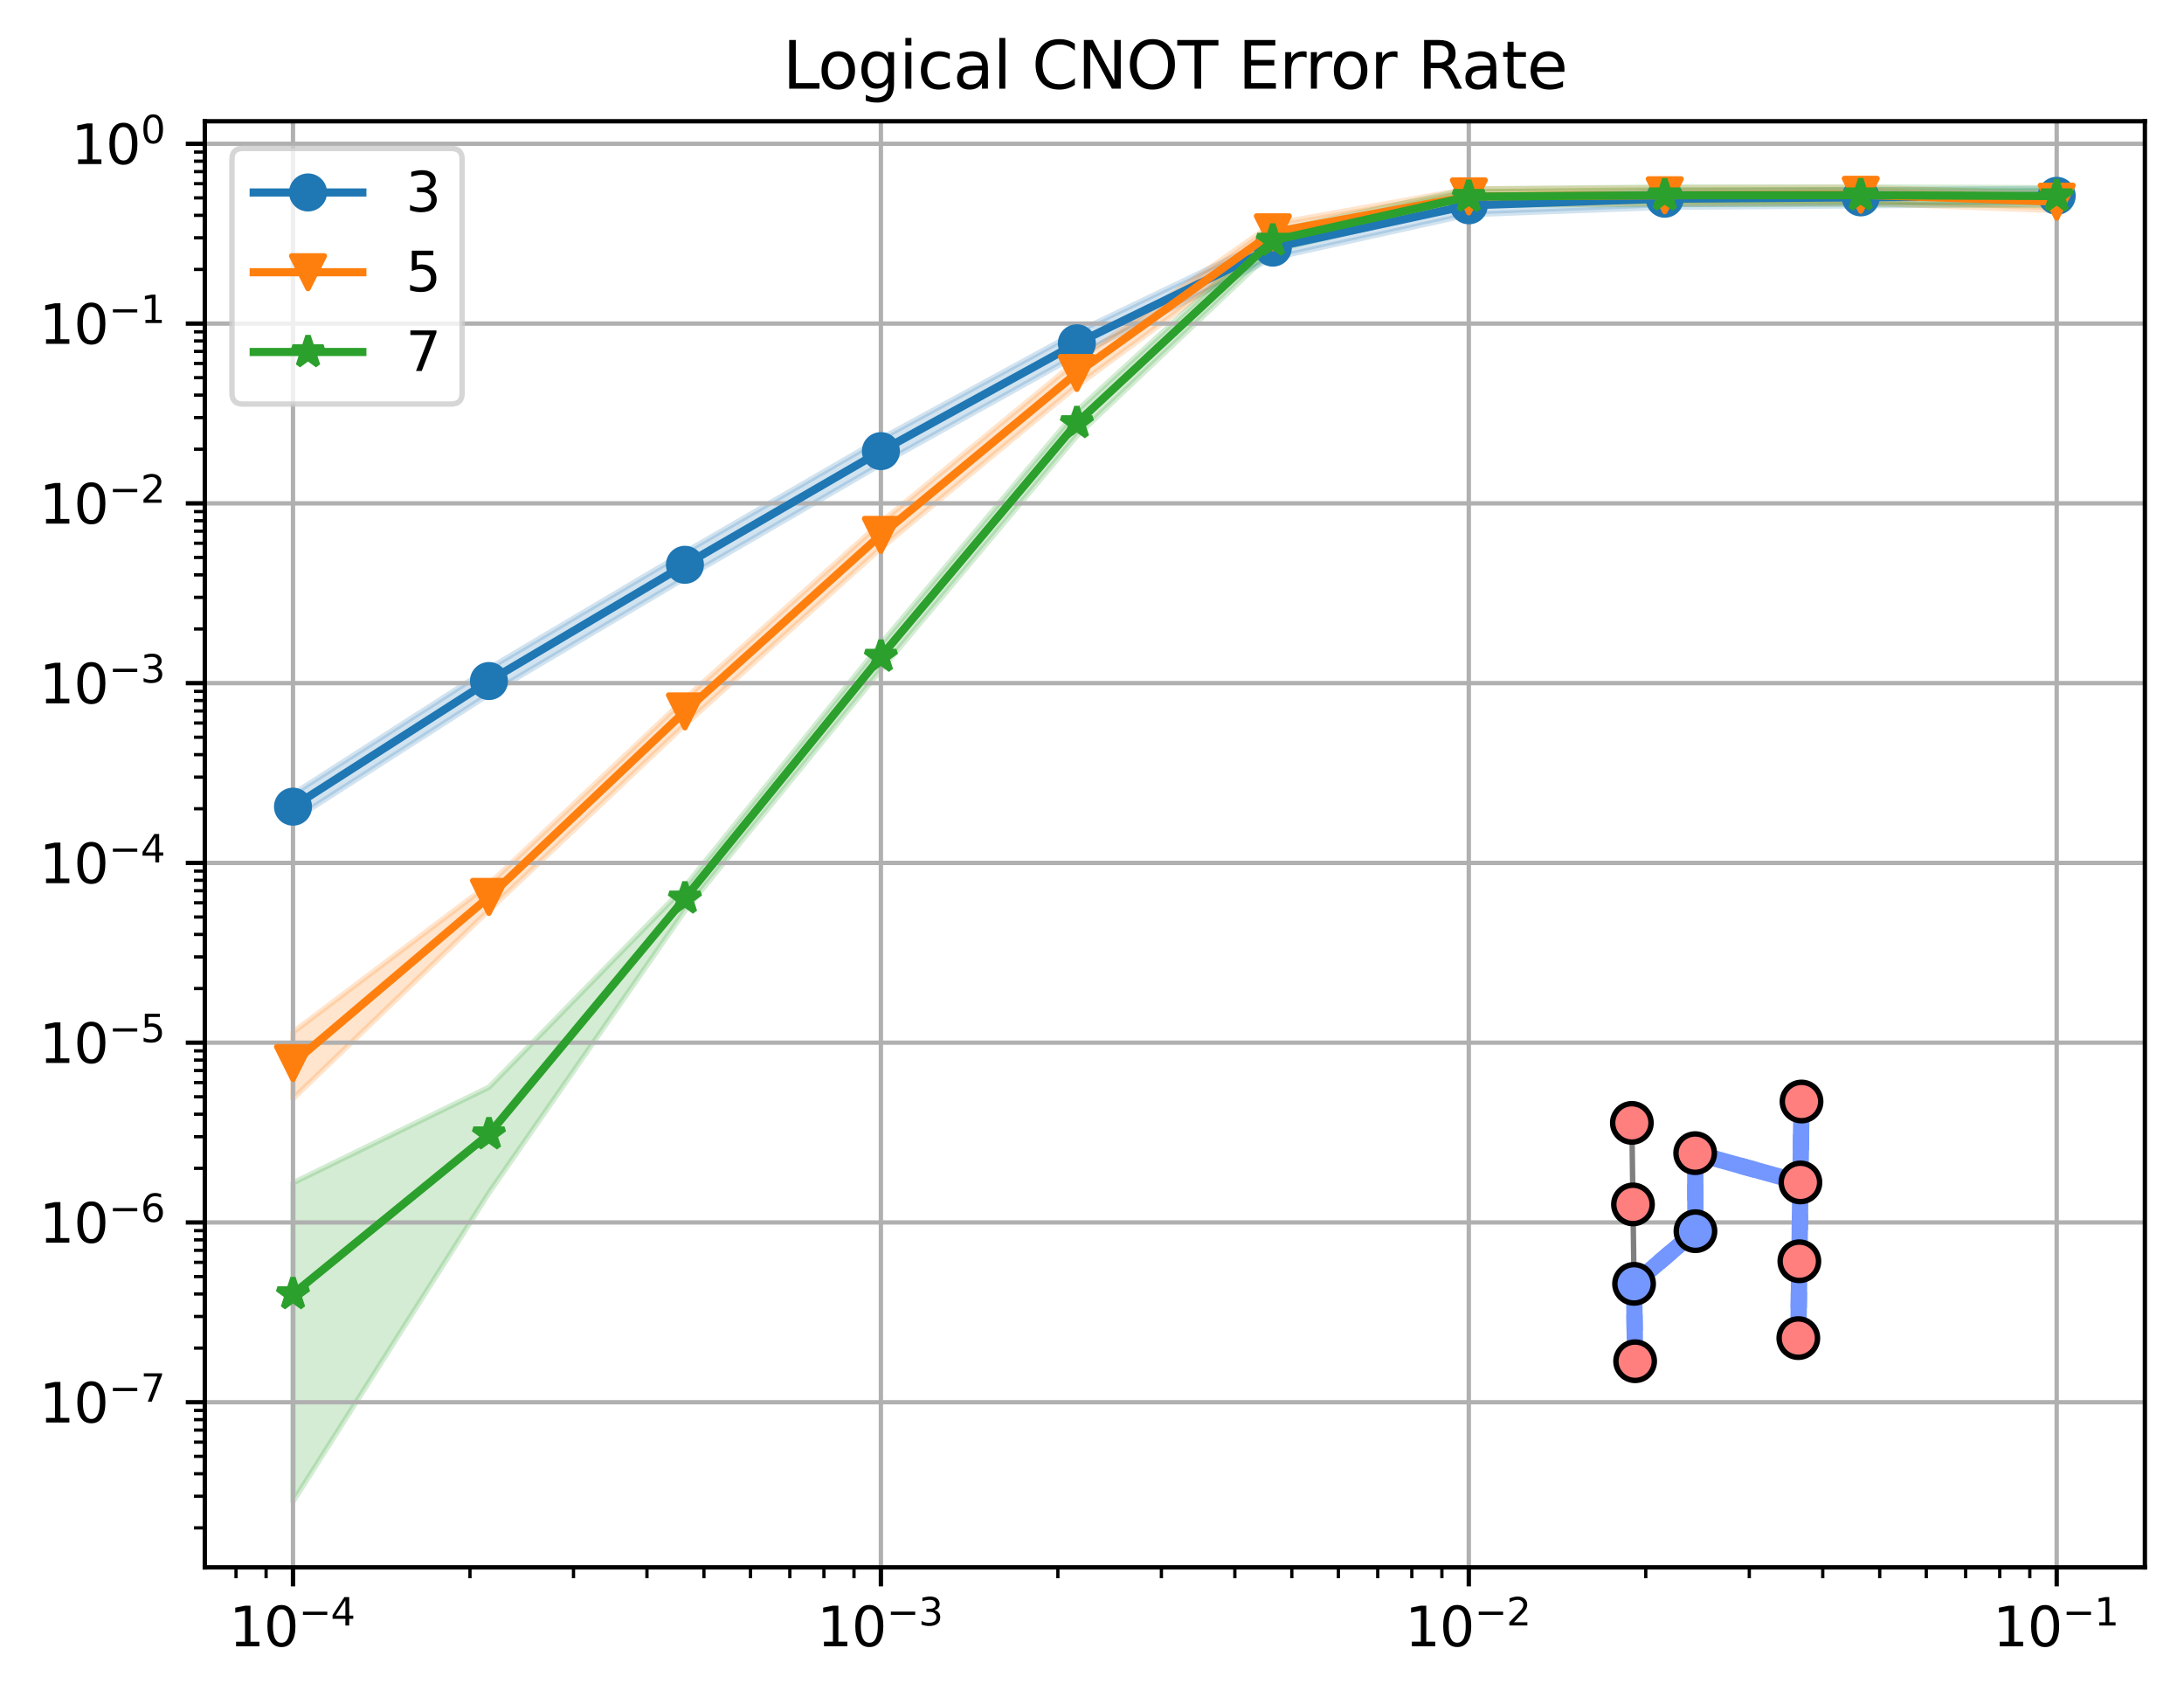 <?xml version="1.0" encoding="utf-8" standalone="no"?>
<!DOCTYPE svg PUBLIC "-//W3C//DTD SVG 1.1//EN"
  "http://www.w3.org/Graphics/SVG/1.1/DTD/svg11.dtd">
<svg xmlns:xlink="http://www.w3.org/1999/xlink" width="402.02pt" height="312.308pt" viewBox="0 0 402.02 312.308" xmlns="http://www.w3.org/2000/svg" version="1.1">
 <defs>
  <style type="text/css">*{stroke-linejoin: round; stroke-linecap: butt}</style>
 </defs>
 <g id="figure_1">
  <g id="patch_1">
   <path d="M 0 312.308 
L 402.02 312.308 
L 402.02 0 
L 0 0 
z
" style="fill: #ffffff"/>
  </g>
  <g id="axes_1">
   <g id="patch_2">
    <path d="M 37.7 288.43 
L 394.82 288.43 
L 394.82 22.318 
L 37.7 22.318 
z
" style="fill: #ffffff"/>
   </g>
   <g id="FillBetweenPolyCollection_1">
    <defs>
     <path id="m0b1c487144" d="M 53.933 -166.184 
L 53.933 -161.404 
L 90.005 -184.53 
L 126.078 -205.921 
L 162.151 -226.866 
L 198.224 -246.936 
L 234.296 -264.822 
L 270.369 -272.822 
L 306.442 -274.166 
L 342.515 -274.436 
L 378.587 -274.749 
L 378.587 -277.638 
L 378.587 -277.638 
L 342.515 -277.384 
L 306.442 -277.164 
L 270.369 -276.071 
L 234.296 -268.521 
L 198.224 -251.206 
L 162.151 -231.576 
L 126.078 -210.69 
L 90.005 -189.303 
L 53.933 -166.184 
z
" style="stroke: #1f77b4; stroke-opacity: 0.2"/>
    </defs>
    <g clip-path="url(#p2c7f76b940)">
     <use xlink:href="#m0b1c487144" x="0" y="312.308" style="fill: #1f77b4; fill-opacity: 0.2; stroke: #1f77b4; stroke-opacity: 0.2"/>
    </g>
   </g>
   <g id="FillBetweenPolyCollection_2">
    <defs>
     <path id="mdd62d0fc06" d="M 53.933 -122.359 
L 53.933 -110.128 
L 90.005 -144.804 
L 126.078 -178.94 
L 162.151 -211.431 
L 198.224 -241.286 
L 234.296 -267.888 
L 270.369 -274.629 
L 306.442 -274.868 
L 342.515 -274.963 
L 378.587 -273.56 
L 378.587 -276.671 
L 378.587 -276.671 
L 342.515 -277.812 
L 306.442 -277.735 
L 270.369 -277.541 
L 234.296 -271.108 
L 198.224 -245.919 
L 162.151 -216.191 
L 126.078 -183.718 
L 90.005 -149.584 
L 53.933 -122.359 
z
" style="stroke: #ff7f0e; stroke-opacity: 0.2"/>
    </defs>
    <g clip-path="url(#p2c7f76b940)">
     <use xlink:href="#mdd62d0fc06" x="0" y="312.308" style="fill: #ff7f0e; fill-opacity: 0.2; stroke: #ff7f0e; stroke-opacity: 0.2"/>
    </g>
   </g>
   <g id="FillBetweenPolyCollection_3">
    <defs>
     <path id="m371b2506c8" d="M 53.933 -94.629 
L 53.933 -35.974 
L 90.005 -92.814 
L 126.078 -144.737 
L 162.151 -189.038 
L 198.224 -232.113 
L 234.296 -266.259 
L 270.369 -274.581 
L 306.442 -274.696 
L 342.515 -274.696 
L 378.587 -274.516 
L 378.587 -277.751 
L 378.587 -277.751 
L 342.515 -277.894 
L 306.442 -277.894 
L 270.369 -277.502 
L 234.296 -269.73 
L 198.224 -236.717 
L 162.151 -193.815 
L 126.078 -149.148 
L 90.005 -112.235 
L 53.933 -94.629 
z
" style="stroke: #2ca02c; stroke-opacity: 0.2"/>
    </defs>
    <g clip-path="url(#p2c7f76b940)">
     <use xlink:href="#m371b2506c8" x="0" y="312.308" style="fill: #2ca02c; fill-opacity: 0.2; stroke: #2ca02c; stroke-opacity: 0.2"/>
    </g>
   </g>
   <g id="matplotlib.axis_1">
    <g id="xtick_1">
     <g id="line2d_1">
      <path d="M 53.933 288.43 
L 53.933 22.318 
" clip-path="url(#p2c7f76b940)" style="fill: none; stroke: #b0b0b0; stroke-width: 0.8; stroke-linecap: square"/>
     </g>
     <g id="line2d_2">
      <defs>
       <path id="m19da686f5a" d="M 0 0 
L 0 3.5 
" style="stroke: #000000; stroke-width: 0.8"/>
      </defs>
      <g>
       <use xlink:href="#m19da686f5a" x="53.933" y="288.43" style="stroke: #000000; stroke-width: 0.8"/>
      </g>
     </g>
     <g id="text_1">
      <!-- $\mathdefault{10^{-4}}$ -->
      <g transform="translate(42.183 303.029) scale(0.1 -0.1)">
       <defs>
        <path id="DejaVuSans-31" d="M 794 531 
L 1825 531 
L 1825 4091 
L 703 3866 
L 703 4441 
L 1819 4666 
L 2450 4666 
L 2450 531 
L 3481 531 
L 3481 0 
L 794 0 
L 794 531 
z
" transform="scale(0.016)"/>
        <path id="DejaVuSans-30" d="M 2034 4250 
Q 1547 4250 1301 3770 
Q 1056 3291 1056 2328 
Q 1056 1369 1301 889 
Q 1547 409 2034 409 
Q 2525 409 2770 889 
Q 3016 1369 3016 2328 
Q 3016 3291 2770 3770 
Q 2525 4250 2034 4250 
z
M 2034 4750 
Q 2819 4750 3233 4129 
Q 3647 3509 3647 2328 
Q 3647 1150 3233 529 
Q 2819 -91 2034 -91 
Q 1250 -91 836 529 
Q 422 1150 422 2328 
Q 422 3509 836 4129 
Q 1250 4750 2034 4750 
z
" transform="scale(0.016)"/>
        <path id="DejaVuSans-2212" d="M 678 2272 
L 4684 2272 
L 4684 1741 
L 678 1741 
L 678 2272 
z
" transform="scale(0.016)"/>
        <path id="DejaVuSans-34" d="M 2419 4116 
L 825 1625 
L 2419 1625 
L 2419 4116 
z
M 2253 4666 
L 3047 4666 
L 3047 1625 
L 3713 1625 
L 3713 1100 
L 3047 1100 
L 3047 0 
L 2419 0 
L 2419 1100 
L 313 1100 
L 313 1709 
L 2253 4666 
z
" transform="scale(0.016)"/>
       </defs>
       <use xlink:href="#DejaVuSans-31" transform="translate(0 0.684)"/>
       <use xlink:href="#DejaVuSans-30" transform="translate(63.623 0.684)"/>
       <use xlink:href="#DejaVuSans-2212" transform="translate(128.203 38.966) scale(0.7)"/>
       <use xlink:href="#DejaVuSans-34" transform="translate(186.855 38.966) scale(0.7)"/>
      </g>
     </g>
    </g>
    <g id="xtick_2">
     <g id="line2d_3">
      <path d="M 162.151 288.43 
L 162.151 22.318 
" clip-path="url(#p2c7f76b940)" style="fill: none; stroke: #b0b0b0; stroke-width: 0.8; stroke-linecap: square"/>
     </g>
     <g id="line2d_4">
      <g>
       <use xlink:href="#m19da686f5a" x="162.151" y="288.43" style="stroke: #000000; stroke-width: 0.8"/>
      </g>
     </g>
     <g id="text_2">
      <!-- $\mathdefault{10^{-3}}$ -->
      <g transform="translate(150.401 303.029) scale(0.1 -0.1)">
       <defs>
        <path id="DejaVuSans-33" d="M 2597 2516 
Q 3050 2419 3304 2112 
Q 3559 1806 3559 1356 
Q 3559 666 3084 287 
Q 2609 -91 1734 -91 
Q 1441 -91 1130 -33 
Q 819 25 488 141 
L 488 750 
Q 750 597 1062 519 
Q 1375 441 1716 441 
Q 2309 441 2620 675 
Q 2931 909 2931 1356 
Q 2931 1769 2642 2001 
Q 2353 2234 1838 2234 
L 1294 2234 
L 1294 2753 
L 1863 2753 
Q 2328 2753 2575 2939 
Q 2822 3125 2822 3475 
Q 2822 3834 2567 4026 
Q 2313 4219 1838 4219 
Q 1578 4219 1281 4162 
Q 984 4106 628 3988 
L 628 4550 
Q 988 4650 1302 4700 
Q 1616 4750 1894 4750 
Q 2613 4750 3031 4423 
Q 3450 4097 3450 3541 
Q 3450 3153 3228 2886 
Q 3006 2619 2597 2516 
z
" transform="scale(0.016)"/>
       </defs>
       <use xlink:href="#DejaVuSans-31" transform="translate(0 0.766)"/>
       <use xlink:href="#DejaVuSans-30" transform="translate(63.623 0.766)"/>
       <use xlink:href="#DejaVuSans-2212" transform="translate(128.203 39.047) scale(0.7)"/>
       <use xlink:href="#DejaVuSans-33" transform="translate(186.855 39.047) scale(0.7)"/>
      </g>
     </g>
    </g>
    <g id="xtick_3">
     <g id="line2d_5">
      <path d="M 270.369 288.43 
L 270.369 22.318 
" clip-path="url(#p2c7f76b940)" style="fill: none; stroke: #b0b0b0; stroke-width: 0.8; stroke-linecap: square"/>
     </g>
     <g id="line2d_6">
      <g>
       <use xlink:href="#m19da686f5a" x="270.369" y="288.43" style="stroke: #000000; stroke-width: 0.8"/>
      </g>
     </g>
     <g id="text_3">
      <!-- $\mathdefault{10^{-2}}$ -->
      <g transform="translate(258.619 303.029) scale(0.1 -0.1)">
       <defs>
        <path id="DejaVuSans-32" d="M 1228 531 
L 3431 531 
L 3431 0 
L 469 0 
L 469 531 
Q 828 903 1448 1529 
Q 2069 2156 2228 2338 
Q 2531 2678 2651 2914 
Q 2772 3150 2772 3378 
Q 2772 3750 2511 3984 
Q 2250 4219 1831 4219 
Q 1534 4219 1204 4116 
Q 875 4013 500 3803 
L 500 4441 
Q 881 4594 1212 4672 
Q 1544 4750 1819 4750 
Q 2544 4750 2975 4387 
Q 3406 4025 3406 3419 
Q 3406 3131 3298 2873 
Q 3191 2616 2906 2266 
Q 2828 2175 2409 1742 
Q 1991 1309 1228 531 
z
" transform="scale(0.016)"/>
       </defs>
       <use xlink:href="#DejaVuSans-31" transform="translate(0 0.766)"/>
       <use xlink:href="#DejaVuSans-30" transform="translate(63.623 0.766)"/>
       <use xlink:href="#DejaVuSans-2212" transform="translate(128.203 39.047) scale(0.7)"/>
       <use xlink:href="#DejaVuSans-32" transform="translate(186.855 39.047) scale(0.7)"/>
      </g>
     </g>
    </g>
    <g id="xtick_4">
     <g id="line2d_7">
      <path d="M 378.587 288.43 
L 378.587 22.318 
" clip-path="url(#p2c7f76b940)" style="fill: none; stroke: #b0b0b0; stroke-width: 0.8; stroke-linecap: square"/>
     </g>
     <g id="line2d_8">
      <g>
       <use xlink:href="#m19da686f5a" x="378.587" y="288.43" style="stroke: #000000; stroke-width: 0.8"/>
      </g>
     </g>
     <g id="text_4">
      <!-- $\mathdefault{10^{-1}}$ -->
      <g transform="translate(366.837 303.029) scale(0.1 -0.1)">
       <use xlink:href="#DejaVuSans-31" transform="translate(0 0.684)"/>
       <use xlink:href="#DejaVuSans-30" transform="translate(63.623 0.684)"/>
       <use xlink:href="#DejaVuSans-2212" transform="translate(128.203 38.966) scale(0.7)"/>
       <use xlink:href="#DejaVuSans-31" transform="translate(186.855 38.966) scale(0.7)"/>
      </g>
     </g>
    </g>
    <g id="xtick_5">
     <g id="line2d_9">
      <defs>
       <path id="mcb8388b35c" d="M 0 0 
L 0 2 
" style="stroke: #000000; stroke-width: 0.6"/>
      </defs>
      <g>
       <use xlink:href="#mcb8388b35c" x="43.445" y="288.43" style="stroke: #000000; stroke-width: 0.6"/>
      </g>
     </g>
    </g>
    <g id="xtick_6">
     <g id="line2d_10">
      <g>
       <use xlink:href="#mcb8388b35c" x="48.981" y="288.43" style="stroke: #000000; stroke-width: 0.6"/>
      </g>
     </g>
    </g>
    <g id="xtick_7">
     <g id="line2d_11">
      <g>
       <use xlink:href="#mcb8388b35c" x="86.51" y="288.43" style="stroke: #000000; stroke-width: 0.6"/>
      </g>
     </g>
    </g>
    <g id="xtick_8">
     <g id="line2d_12">
      <g>
       <use xlink:href="#mcb8388b35c" x="105.566" y="288.43" style="stroke: #000000; stroke-width: 0.6"/>
      </g>
     </g>
    </g>
    <g id="xtick_9">
     <g id="line2d_13">
      <g>
       <use xlink:href="#mcb8388b35c" x="119.087" y="288.43" style="stroke: #000000; stroke-width: 0.6"/>
      </g>
     </g>
    </g>
    <g id="xtick_10">
     <g id="line2d_14">
      <g>
       <use xlink:href="#mcb8388b35c" x="129.574" y="288.43" style="stroke: #000000; stroke-width: 0.6"/>
      </g>
     </g>
    </g>
    <g id="xtick_11">
     <g id="line2d_15">
      <g>
       <use xlink:href="#mcb8388b35c" x="138.143" y="288.43" style="stroke: #000000; stroke-width: 0.6"/>
      </g>
     </g>
    </g>
    <g id="xtick_12">
     <g id="line2d_16">
      <g>
       <use xlink:href="#mcb8388b35c" x="145.388" y="288.43" style="stroke: #000000; stroke-width: 0.6"/>
      </g>
     </g>
    </g>
    <g id="xtick_13">
     <g id="line2d_17">
      <g>
       <use xlink:href="#mcb8388b35c" x="151.663" y="288.43" style="stroke: #000000; stroke-width: 0.6"/>
      </g>
     </g>
    </g>
    <g id="xtick_14">
     <g id="line2d_18">
      <g>
       <use xlink:href="#mcb8388b35c" x="157.199" y="288.43" style="stroke: #000000; stroke-width: 0.6"/>
      </g>
     </g>
    </g>
    <g id="xtick_15">
     <g id="line2d_19">
      <g>
       <use xlink:href="#mcb8388b35c" x="194.728" y="288.43" style="stroke: #000000; stroke-width: 0.6"/>
      </g>
     </g>
    </g>
    <g id="xtick_16">
     <g id="line2d_20">
      <g>
       <use xlink:href="#mcb8388b35c" x="213.784" y="288.43" style="stroke: #000000; stroke-width: 0.6"/>
      </g>
     </g>
    </g>
    <g id="xtick_17">
     <g id="line2d_21">
      <g>
       <use xlink:href="#mcb8388b35c" x="227.305" y="288.43" style="stroke: #000000; stroke-width: 0.6"/>
      </g>
     </g>
    </g>
    <g id="xtick_18">
     <g id="line2d_22">
      <g>
       <use xlink:href="#mcb8388b35c" x="237.792" y="288.43" style="stroke: #000000; stroke-width: 0.6"/>
      </g>
     </g>
    </g>
    <g id="xtick_19">
     <g id="line2d_23">
      <g>
       <use xlink:href="#mcb8388b35c" x="246.361" y="288.43" style="stroke: #000000; stroke-width: 0.6"/>
      </g>
     </g>
    </g>
    <g id="xtick_20">
     <g id="line2d_24">
      <g>
       <use xlink:href="#mcb8388b35c" x="253.606" y="288.43" style="stroke: #000000; stroke-width: 0.6"/>
      </g>
     </g>
    </g>
    <g id="xtick_21">
     <g id="line2d_25">
      <g>
       <use xlink:href="#mcb8388b35c" x="259.882" y="288.43" style="stroke: #000000; stroke-width: 0.6"/>
      </g>
     </g>
    </g>
    <g id="xtick_22">
     <g id="line2d_26">
      <g>
       <use xlink:href="#mcb8388b35c" x="265.417" y="288.43" style="stroke: #000000; stroke-width: 0.6"/>
      </g>
     </g>
    </g>
    <g id="xtick_23">
     <g id="line2d_27">
      <g>
       <use xlink:href="#mcb8388b35c" x="302.946" y="288.43" style="stroke: #000000; stroke-width: 0.6"/>
      </g>
     </g>
    </g>
    <g id="xtick_24">
     <g id="line2d_28">
      <g>
       <use xlink:href="#mcb8388b35c" x="322.002" y="288.43" style="stroke: #000000; stroke-width: 0.6"/>
      </g>
     </g>
    </g>
    <g id="xtick_25">
     <g id="line2d_29">
      <g>
       <use xlink:href="#mcb8388b35c" x="335.523" y="288.43" style="stroke: #000000; stroke-width: 0.6"/>
      </g>
     </g>
    </g>
    <g id="xtick_26">
     <g id="line2d_30">
      <g>
       <use xlink:href="#mcb8388b35c" x="346.01" y="288.43" style="stroke: #000000; stroke-width: 0.6"/>
      </g>
     </g>
    </g>
    <g id="xtick_27">
     <g id="line2d_31">
      <g>
       <use xlink:href="#mcb8388b35c" x="354.579" y="288.43" style="stroke: #000000; stroke-width: 0.6"/>
      </g>
     </g>
    </g>
    <g id="xtick_28">
     <g id="line2d_32">
      <g>
       <use xlink:href="#mcb8388b35c" x="361.824" y="288.43" style="stroke: #000000; stroke-width: 0.6"/>
      </g>
     </g>
    </g>
    <g id="xtick_29">
     <g id="line2d_33">
      <g>
       <use xlink:href="#mcb8388b35c" x="368.1" y="288.43" style="stroke: #000000; stroke-width: 0.6"/>
      </g>
     </g>
    </g>
    <g id="xtick_30">
     <g id="line2d_34">
      <g>
       <use xlink:href="#mcb8388b35c" x="373.635" y="288.43" style="stroke: #000000; stroke-width: 0.6"/>
      </g>
     </g>
    </g>
   </g>
   <g id="matplotlib.axis_2">
    <g id="ytick_1">
     <g id="line2d_35">
      <path d="M 37.7 258.044 
L 394.82 258.044 
" clip-path="url(#p2c7f76b940)" style="fill: none; stroke: #b0b0b0; stroke-width: 0.8; stroke-linecap: square"/>
     </g>
     <g id="line2d_36">
      <defs>
       <path id="m36bad1410a" d="M 0 0 
L -3.5 0 
" style="stroke: #000000; stroke-width: 0.8"/>
      </defs>
      <g>
       <use xlink:href="#m36bad1410a" x="37.7" y="258.044" style="stroke: #000000; stroke-width: 0.8"/>
      </g>
     </g>
     <g id="text_5">
      <!-- $\mathdefault{10^{-7}}$ -->
      <g transform="translate(7.2 261.844) scale(0.1 -0.1)">
       <defs>
        <path id="DejaVuSans-37" d="M 525 4666 
L 3525 4666 
L 3525 4397 
L 1831 0 
L 1172 0 
L 2766 4134 
L 525 4134 
L 525 4666 
z
" transform="scale(0.016)"/>
       </defs>
       <use xlink:href="#DejaVuSans-31" transform="translate(0 0.684)"/>
       <use xlink:href="#DejaVuSans-30" transform="translate(63.623 0.684)"/>
       <use xlink:href="#DejaVuSans-2212" transform="translate(128.203 38.966) scale(0.7)"/>
       <use xlink:href="#DejaVuSans-37" transform="translate(186.855 38.966) scale(0.7)"/>
      </g>
     </g>
    </g>
    <g id="ytick_2">
     <g id="line2d_37">
      <path d="M 37.7 224.961 
L 394.82 224.961 
" clip-path="url(#p2c7f76b940)" style="fill: none; stroke: #b0b0b0; stroke-width: 0.8; stroke-linecap: square"/>
     </g>
     <g id="line2d_38">
      <g>
       <use xlink:href="#m36bad1410a" x="37.7" y="224.961" style="stroke: #000000; stroke-width: 0.8"/>
      </g>
     </g>
     <g id="text_6">
      <!-- $\mathdefault{10^{-6}}$ -->
      <g transform="translate(7.2 228.761) scale(0.1 -0.1)">
       <defs>
        <path id="DejaVuSans-36" d="M 2113 2584 
Q 1688 2584 1439 2293 
Q 1191 2003 1191 1497 
Q 1191 994 1439 701 
Q 1688 409 2113 409 
Q 2538 409 2786 701 
Q 3034 994 3034 1497 
Q 3034 2003 2786 2293 
Q 2538 2584 2113 2584 
z
M 3366 4563 
L 3366 3988 
Q 3128 4100 2886 4159 
Q 2644 4219 2406 4219 
Q 1781 4219 1451 3797 
Q 1122 3375 1075 2522 
Q 1259 2794 1537 2939 
Q 1816 3084 2150 3084 
Q 2853 3084 3261 2657 
Q 3669 2231 3669 1497 
Q 3669 778 3244 343 
Q 2819 -91 2113 -91 
Q 1303 -91 875 529 
Q 447 1150 447 2328 
Q 447 3434 972 4092 
Q 1497 4750 2381 4750 
Q 2619 4750 2861 4703 
Q 3103 4656 3366 4563 
z
" transform="scale(0.016)"/>
       </defs>
       <use xlink:href="#DejaVuSans-31" transform="translate(0 0.766)"/>
       <use xlink:href="#DejaVuSans-30" transform="translate(63.623 0.766)"/>
       <use xlink:href="#DejaVuSans-2212" transform="translate(128.203 39.047) scale(0.7)"/>
       <use xlink:href="#DejaVuSans-36" transform="translate(186.855 39.047) scale(0.7)"/>
      </g>
     </g>
    </g>
    <g id="ytick_3">
     <g id="line2d_39">
      <path d="M 37.7 191.878 
L 394.82 191.878 
" clip-path="url(#p2c7f76b940)" style="fill: none; stroke: #b0b0b0; stroke-width: 0.8; stroke-linecap: square"/>
     </g>
     <g id="line2d_40">
      <g>
       <use xlink:href="#m36bad1410a" x="37.7" y="191.878" style="stroke: #000000; stroke-width: 0.8"/>
      </g>
     </g>
     <g id="text_7">
      <!-- $\mathdefault{10^{-5}}$ -->
      <g transform="translate(7.2 195.677) scale(0.1 -0.1)">
       <defs>
        <path id="DejaVuSans-35" d="M 691 4666 
L 3169 4666 
L 3169 4134 
L 1269 4134 
L 1269 2991 
Q 1406 3038 1543 3061 
Q 1681 3084 1819 3084 
Q 2600 3084 3056 2656 
Q 3513 2228 3513 1497 
Q 3513 744 3044 326 
Q 2575 -91 1722 -91 
Q 1428 -91 1123 -41 
Q 819 9 494 109 
L 494 744 
Q 775 591 1075 516 
Q 1375 441 1709 441 
Q 2250 441 2565 725 
Q 2881 1009 2881 1497 
Q 2881 1984 2565 2268 
Q 2250 2553 1709 2553 
Q 1456 2553 1204 2497 
Q 953 2441 691 2322 
L 691 4666 
z
" transform="scale(0.016)"/>
       </defs>
       <use xlink:href="#DejaVuSans-31" transform="translate(0 0.684)"/>
       <use xlink:href="#DejaVuSans-30" transform="translate(63.623 0.684)"/>
       <use xlink:href="#DejaVuSans-2212" transform="translate(128.203 38.966) scale(0.7)"/>
       <use xlink:href="#DejaVuSans-35" transform="translate(186.855 38.966) scale(0.7)"/>
      </g>
     </g>
    </g>
    <g id="ytick_4">
     <g id="line2d_41">
      <path d="M 37.7 158.795 
L 394.82 158.795 
" clip-path="url(#p2c7f76b940)" style="fill: none; stroke: #b0b0b0; stroke-width: 0.8; stroke-linecap: square"/>
     </g>
     <g id="line2d_42">
      <g>
       <use xlink:href="#m36bad1410a" x="37.7" y="158.795" style="stroke: #000000; stroke-width: 0.8"/>
      </g>
     </g>
     <g id="text_8">
      <!-- $\mathdefault{10^{-4}}$ -->
      <g transform="translate(7.2 162.594) scale(0.1 -0.1)">
       <use xlink:href="#DejaVuSans-31" transform="translate(0 0.684)"/>
       <use xlink:href="#DejaVuSans-30" transform="translate(63.623 0.684)"/>
       <use xlink:href="#DejaVuSans-2212" transform="translate(128.203 38.966) scale(0.7)"/>
       <use xlink:href="#DejaVuSans-34" transform="translate(186.855 38.966) scale(0.7)"/>
      </g>
     </g>
    </g>
    <g id="ytick_5">
     <g id="line2d_43">
      <path d="M 37.7 125.712 
L 394.82 125.712 
" clip-path="url(#p2c7f76b940)" style="fill: none; stroke: #b0b0b0; stroke-width: 0.8; stroke-linecap: square"/>
     </g>
     <g id="line2d_44">
      <g>
       <use xlink:href="#m36bad1410a" x="37.7" y="125.712" style="stroke: #000000; stroke-width: 0.8"/>
      </g>
     </g>
     <g id="text_9">
      <!-- $\mathdefault{10^{-3}}$ -->
      <g transform="translate(7.2 129.511) scale(0.1 -0.1)">
       <use xlink:href="#DejaVuSans-31" transform="translate(0 0.766)"/>
       <use xlink:href="#DejaVuSans-30" transform="translate(63.623 0.766)"/>
       <use xlink:href="#DejaVuSans-2212" transform="translate(128.203 39.047) scale(0.7)"/>
       <use xlink:href="#DejaVuSans-33" transform="translate(186.855 39.047) scale(0.7)"/>
      </g>
     </g>
    </g>
    <g id="ytick_6">
     <g id="line2d_45">
      <path d="M 37.7 92.629 
L 394.82 92.629 
" clip-path="url(#p2c7f76b940)" style="fill: none; stroke: #b0b0b0; stroke-width: 0.8; stroke-linecap: square"/>
     </g>
     <g id="line2d_46">
      <g>
       <use xlink:href="#m36bad1410a" x="37.7" y="92.629" style="stroke: #000000; stroke-width: 0.8"/>
      </g>
     </g>
     <g id="text_10">
      <!-- $\mathdefault{10^{-2}}$ -->
      <g transform="translate(7.2 96.428) scale(0.1 -0.1)">
       <use xlink:href="#DejaVuSans-31" transform="translate(0 0.766)"/>
       <use xlink:href="#DejaVuSans-30" transform="translate(63.623 0.766)"/>
       <use xlink:href="#DejaVuSans-2212" transform="translate(128.203 39.047) scale(0.7)"/>
       <use xlink:href="#DejaVuSans-32" transform="translate(186.855 39.047) scale(0.7)"/>
      </g>
     </g>
    </g>
    <g id="ytick_7">
     <g id="line2d_47">
      <path d="M 37.7 59.546 
L 394.82 59.546 
" clip-path="url(#p2c7f76b940)" style="fill: none; stroke: #b0b0b0; stroke-width: 0.8; stroke-linecap: square"/>
     </g>
     <g id="line2d_48">
      <g>
       <use xlink:href="#m36bad1410a" x="37.7" y="59.546" style="stroke: #000000; stroke-width: 0.8"/>
      </g>
     </g>
     <g id="text_11">
      <!-- $\mathdefault{10^{-1}}$ -->
      <g transform="translate(7.2 63.345) scale(0.1 -0.1)">
       <use xlink:href="#DejaVuSans-31" transform="translate(0 0.684)"/>
       <use xlink:href="#DejaVuSans-30" transform="translate(63.623 0.684)"/>
       <use xlink:href="#DejaVuSans-2212" transform="translate(128.203 38.966) scale(0.7)"/>
       <use xlink:href="#DejaVuSans-31" transform="translate(186.855 38.966) scale(0.7)"/>
      </g>
     </g>
    </g>
    <g id="ytick_8">
     <g id="line2d_49">
      <path d="M 37.7 26.463 
L 394.82 26.463 
" clip-path="url(#p2c7f76b940)" style="fill: none; stroke: #b0b0b0; stroke-width: 0.8; stroke-linecap: square"/>
     </g>
     <g id="line2d_50">
      <g>
       <use xlink:href="#m36bad1410a" x="37.7" y="26.463" style="stroke: #000000; stroke-width: 0.8"/>
      </g>
     </g>
     <g id="text_12">
      <!-- $\mathdefault{10^{0}}$ -->
      <g transform="translate(13.1 30.262) scale(0.1 -0.1)">
       <use xlink:href="#DejaVuSans-31" transform="translate(0 0.766)"/>
       <use xlink:href="#DejaVuSans-30" transform="translate(63.623 0.766)"/>
       <use xlink:href="#DejaVuSans-30" transform="translate(128.203 39.047) scale(0.7)"/>
      </g>
     </g>
    </g>
    <g id="ytick_9">
     <g id="line2d_51">
      <defs>
       <path id="m2c2cb906bb" d="M 0 0 
L -2 0 
" style="stroke: #000000; stroke-width: 0.6"/>
      </defs>
      <g>
       <use xlink:href="#m2c2cb906bb" x="37.7" y="281.168" style="stroke: #000000; stroke-width: 0.6"/>
      </g>
     </g>
    </g>
    <g id="ytick_10">
     <g id="line2d_52">
      <g>
       <use xlink:href="#m2c2cb906bb" x="37.7" y="275.343" style="stroke: #000000; stroke-width: 0.6"/>
      </g>
     </g>
    </g>
    <g id="ytick_11">
     <g id="line2d_53">
      <g>
       <use xlink:href="#m2c2cb906bb" x="37.7" y="271.209" style="stroke: #000000; stroke-width: 0.6"/>
      </g>
     </g>
    </g>
    <g id="ytick_12">
     <g id="line2d_54">
      <g>
       <use xlink:href="#m2c2cb906bb" x="37.7" y="268.003" style="stroke: #000000; stroke-width: 0.6"/>
      </g>
     </g>
    </g>
    <g id="ytick_13">
     <g id="line2d_55">
      <g>
       <use xlink:href="#m2c2cb906bb" x="37.7" y="265.384" style="stroke: #000000; stroke-width: 0.6"/>
      </g>
     </g>
    </g>
    <g id="ytick_14">
     <g id="line2d_56">
      <g>
       <use xlink:href="#m2c2cb906bb" x="37.7" y="263.169" style="stroke: #000000; stroke-width: 0.6"/>
      </g>
     </g>
    </g>
    <g id="ytick_15">
     <g id="line2d_57">
      <g>
       <use xlink:href="#m2c2cb906bb" x="37.7" y="261.25" style="stroke: #000000; stroke-width: 0.6"/>
      </g>
     </g>
    </g>
    <g id="ytick_16">
     <g id="line2d_58">
      <g>
       <use xlink:href="#m2c2cb906bb" x="37.7" y="259.558" style="stroke: #000000; stroke-width: 0.6"/>
      </g>
     </g>
    </g>
    <g id="ytick_17">
     <g id="line2d_59">
      <g>
       <use xlink:href="#m2c2cb906bb" x="37.7" y="248.085" style="stroke: #000000; stroke-width: 0.6"/>
      </g>
     </g>
    </g>
    <g id="ytick_18">
     <g id="line2d_60">
      <g>
       <use xlink:href="#m2c2cb906bb" x="37.7" y="242.26" style="stroke: #000000; stroke-width: 0.6"/>
      </g>
     </g>
    </g>
    <g id="ytick_19">
     <g id="line2d_61">
      <g>
       <use xlink:href="#m2c2cb906bb" x="37.7" y="238.126" style="stroke: #000000; stroke-width: 0.6"/>
      </g>
     </g>
    </g>
    <g id="ytick_20">
     <g id="line2d_62">
      <g>
       <use xlink:href="#m2c2cb906bb" x="37.7" y="234.92" style="stroke: #000000; stroke-width: 0.6"/>
      </g>
     </g>
    </g>
    <g id="ytick_21">
     <g id="line2d_63">
      <g>
       <use xlink:href="#m2c2cb906bb" x="37.7" y="232.301" style="stroke: #000000; stroke-width: 0.6"/>
      </g>
     </g>
    </g>
    <g id="ytick_22">
     <g id="line2d_64">
      <g>
       <use xlink:href="#m2c2cb906bb" x="37.7" y="230.086" style="stroke: #000000; stroke-width: 0.6"/>
      </g>
     </g>
    </g>
    <g id="ytick_23">
     <g id="line2d_65">
      <g>
       <use xlink:href="#m2c2cb906bb" x="37.7" y="228.167" style="stroke: #000000; stroke-width: 0.6"/>
      </g>
     </g>
    </g>
    <g id="ytick_24">
     <g id="line2d_66">
      <g>
       <use xlink:href="#m2c2cb906bb" x="37.7" y="226.475" style="stroke: #000000; stroke-width: 0.6"/>
      </g>
     </g>
    </g>
    <g id="ytick_25">
     <g id="line2d_67">
      <g>
       <use xlink:href="#m2c2cb906bb" x="37.7" y="215.002" style="stroke: #000000; stroke-width: 0.6"/>
      </g>
     </g>
    </g>
    <g id="ytick_26">
     <g id="line2d_68">
      <g>
       <use xlink:href="#m2c2cb906bb" x="37.7" y="209.177" style="stroke: #000000; stroke-width: 0.6"/>
      </g>
     </g>
    </g>
    <g id="ytick_27">
     <g id="line2d_69">
      <g>
       <use xlink:href="#m2c2cb906bb" x="37.7" y="205.043" style="stroke: #000000; stroke-width: 0.6"/>
      </g>
     </g>
    </g>
    <g id="ytick_28">
     <g id="line2d_70">
      <g>
       <use xlink:href="#m2c2cb906bb" x="37.7" y="201.837" style="stroke: #000000; stroke-width: 0.6"/>
      </g>
     </g>
    </g>
    <g id="ytick_29">
     <g id="line2d_71">
      <g>
       <use xlink:href="#m2c2cb906bb" x="37.7" y="199.218" style="stroke: #000000; stroke-width: 0.6"/>
      </g>
     </g>
    </g>
    <g id="ytick_30">
     <g id="line2d_72">
      <g>
       <use xlink:href="#m2c2cb906bb" x="37.7" y="197.003" style="stroke: #000000; stroke-width: 0.6"/>
      </g>
     </g>
    </g>
    <g id="ytick_31">
     <g id="line2d_73">
      <g>
       <use xlink:href="#m2c2cb906bb" x="37.7" y="195.084" style="stroke: #000000; stroke-width: 0.6"/>
      </g>
     </g>
    </g>
    <g id="ytick_32">
     <g id="line2d_74">
      <g>
       <use xlink:href="#m2c2cb906bb" x="37.7" y="193.392" style="stroke: #000000; stroke-width: 0.6"/>
      </g>
     </g>
    </g>
    <g id="ytick_33">
     <g id="line2d_75">
      <g>
       <use xlink:href="#m2c2cb906bb" x="37.7" y="181.919" style="stroke: #000000; stroke-width: 0.6"/>
      </g>
     </g>
    </g>
    <g id="ytick_34">
     <g id="line2d_76">
      <g>
       <use xlink:href="#m2c2cb906bb" x="37.7" y="176.094" style="stroke: #000000; stroke-width: 0.6"/>
      </g>
     </g>
    </g>
    <g id="ytick_35">
     <g id="line2d_77">
      <g>
       <use xlink:href="#m2c2cb906bb" x="37.7" y="171.96" style="stroke: #000000; stroke-width: 0.6"/>
      </g>
     </g>
    </g>
    <g id="ytick_36">
     <g id="line2d_78">
      <g>
       <use xlink:href="#m2c2cb906bb" x="37.7" y="168.754" style="stroke: #000000; stroke-width: 0.6"/>
      </g>
     </g>
    </g>
    <g id="ytick_37">
     <g id="line2d_79">
      <g>
       <use xlink:href="#m2c2cb906bb" x="37.7" y="166.135" style="stroke: #000000; stroke-width: 0.6"/>
      </g>
     </g>
    </g>
    <g id="ytick_38">
     <g id="line2d_80">
      <g>
       <use xlink:href="#m2c2cb906bb" x="37.7" y="163.92" style="stroke: #000000; stroke-width: 0.6"/>
      </g>
     </g>
    </g>
    <g id="ytick_39">
     <g id="line2d_81">
      <g>
       <use xlink:href="#m2c2cb906bb" x="37.7" y="162.001" style="stroke: #000000; stroke-width: 0.6"/>
      </g>
     </g>
    </g>
    <g id="ytick_40">
     <g id="line2d_82">
      <g>
       <use xlink:href="#m2c2cb906bb" x="37.7" y="160.309" style="stroke: #000000; stroke-width: 0.6"/>
      </g>
     </g>
    </g>
    <g id="ytick_41">
     <g id="line2d_83">
      <g>
       <use xlink:href="#m2c2cb906bb" x="37.7" y="148.836" style="stroke: #000000; stroke-width: 0.6"/>
      </g>
     </g>
    </g>
    <g id="ytick_42">
     <g id="line2d_84">
      <g>
       <use xlink:href="#m2c2cb906bb" x="37.7" y="143.011" style="stroke: #000000; stroke-width: 0.6"/>
      </g>
     </g>
    </g>
    <g id="ytick_43">
     <g id="line2d_85">
      <g>
       <use xlink:href="#m2c2cb906bb" x="37.7" y="138.877" style="stroke: #000000; stroke-width: 0.6"/>
      </g>
     </g>
    </g>
    <g id="ytick_44">
     <g id="line2d_86">
      <g>
       <use xlink:href="#m2c2cb906bb" x="37.7" y="135.671" style="stroke: #000000; stroke-width: 0.6"/>
      </g>
     </g>
    </g>
    <g id="ytick_45">
     <g id="line2d_87">
      <g>
       <use xlink:href="#m2c2cb906bb" x="37.7" y="133.052" style="stroke: #000000; stroke-width: 0.6"/>
      </g>
     </g>
    </g>
    <g id="ytick_46">
     <g id="line2d_88">
      <g>
       <use xlink:href="#m2c2cb906bb" x="37.7" y="130.837" style="stroke: #000000; stroke-width: 0.6"/>
      </g>
     </g>
    </g>
    <g id="ytick_47">
     <g id="line2d_89">
      <g>
       <use xlink:href="#m2c2cb906bb" x="37.7" y="128.918" style="stroke: #000000; stroke-width: 0.6"/>
      </g>
     </g>
    </g>
    <g id="ytick_48">
     <g id="line2d_90">
      <g>
       <use xlink:href="#m2c2cb906bb" x="37.7" y="127.226" style="stroke: #000000; stroke-width: 0.6"/>
      </g>
     </g>
    </g>
    <g id="ytick_49">
     <g id="line2d_91">
      <g>
       <use xlink:href="#m2c2cb906bb" x="37.7" y="115.753" style="stroke: #000000; stroke-width: 0.6"/>
      </g>
     </g>
    </g>
    <g id="ytick_50">
     <g id="line2d_92">
      <g>
       <use xlink:href="#m2c2cb906bb" x="37.7" y="109.927" style="stroke: #000000; stroke-width: 0.6"/>
      </g>
     </g>
    </g>
    <g id="ytick_51">
     <g id="line2d_93">
      <g>
       <use xlink:href="#m2c2cb906bb" x="37.7" y="105.794" style="stroke: #000000; stroke-width: 0.6"/>
      </g>
     </g>
    </g>
    <g id="ytick_52">
     <g id="line2d_94">
      <g>
       <use xlink:href="#m2c2cb906bb" x="37.7" y="102.588" style="stroke: #000000; stroke-width: 0.6"/>
      </g>
     </g>
    </g>
    <g id="ytick_53">
     <g id="line2d_95">
      <g>
       <use xlink:href="#m2c2cb906bb" x="37.7" y="99.968" style="stroke: #000000; stroke-width: 0.6"/>
      </g>
     </g>
    </g>
    <g id="ytick_54">
     <g id="line2d_96">
      <g>
       <use xlink:href="#m2c2cb906bb" x="37.7" y="97.754" style="stroke: #000000; stroke-width: 0.6"/>
      </g>
     </g>
    </g>
    <g id="ytick_55">
     <g id="line2d_97">
      <g>
       <use xlink:href="#m2c2cb906bb" x="37.7" y="95.835" style="stroke: #000000; stroke-width: 0.6"/>
      </g>
     </g>
    </g>
    <g id="ytick_56">
     <g id="line2d_98">
      <g>
       <use xlink:href="#m2c2cb906bb" x="37.7" y="94.143" style="stroke: #000000; stroke-width: 0.6"/>
      </g>
     </g>
    </g>
    <g id="ytick_57">
     <g id="line2d_99">
      <g>
       <use xlink:href="#m2c2cb906bb" x="37.7" y="82.67" style="stroke: #000000; stroke-width: 0.6"/>
      </g>
     </g>
    </g>
    <g id="ytick_58">
     <g id="line2d_100">
      <g>
       <use xlink:href="#m2c2cb906bb" x="37.7" y="76.844" style="stroke: #000000; stroke-width: 0.6"/>
      </g>
     </g>
    </g>
    <g id="ytick_59">
     <g id="line2d_101">
      <g>
       <use xlink:href="#m2c2cb906bb" x="37.7" y="72.711" style="stroke: #000000; stroke-width: 0.6"/>
      </g>
     </g>
    </g>
    <g id="ytick_60">
     <g id="line2d_102">
      <g>
       <use xlink:href="#m2c2cb906bb" x="37.7" y="69.505" style="stroke: #000000; stroke-width: 0.6"/>
      </g>
     </g>
    </g>
    <g id="ytick_61">
     <g id="line2d_103">
      <g>
       <use xlink:href="#m2c2cb906bb" x="37.7" y="66.885" style="stroke: #000000; stroke-width: 0.6"/>
      </g>
     </g>
    </g>
    <g id="ytick_62">
     <g id="line2d_104">
      <g>
       <use xlink:href="#m2c2cb906bb" x="37.7" y="64.671" style="stroke: #000000; stroke-width: 0.6"/>
      </g>
     </g>
    </g>
    <g id="ytick_63">
     <g id="line2d_105">
      <g>
       <use xlink:href="#m2c2cb906bb" x="37.7" y="62.752" style="stroke: #000000; stroke-width: 0.6"/>
      </g>
     </g>
    </g>
    <g id="ytick_64">
     <g id="line2d_106">
      <g>
       <use xlink:href="#m2c2cb906bb" x="37.7" y="61.06" style="stroke: #000000; stroke-width: 0.6"/>
      </g>
     </g>
    </g>
    <g id="ytick_65">
     <g id="line2d_107">
      <g>
       <use xlink:href="#m2c2cb906bb" x="37.7" y="49.587" style="stroke: #000000; stroke-width: 0.6"/>
      </g>
     </g>
    </g>
    <g id="ytick_66">
     <g id="line2d_108">
      <g>
       <use xlink:href="#m2c2cb906bb" x="37.7" y="43.761" style="stroke: #000000; stroke-width: 0.6"/>
      </g>
     </g>
    </g>
    <g id="ytick_67">
     <g id="line2d_109">
      <g>
       <use xlink:href="#m2c2cb906bb" x="37.7" y="39.628" style="stroke: #000000; stroke-width: 0.6"/>
      </g>
     </g>
    </g>
    <g id="ytick_68">
     <g id="line2d_110">
      <g>
       <use xlink:href="#m2c2cb906bb" x="37.7" y="36.422" style="stroke: #000000; stroke-width: 0.6"/>
      </g>
     </g>
    </g>
    <g id="ytick_69">
     <g id="line2d_111">
      <g>
       <use xlink:href="#m2c2cb906bb" x="37.7" y="33.802" style="stroke: #000000; stroke-width: 0.6"/>
      </g>
     </g>
    </g>
    <g id="ytick_70">
     <g id="line2d_112">
      <g>
       <use xlink:href="#m2c2cb906bb" x="37.7" y="31.587" style="stroke: #000000; stroke-width: 0.6"/>
      </g>
     </g>
    </g>
    <g id="ytick_71">
     <g id="line2d_113">
      <g>
       <use xlink:href="#m2c2cb906bb" x="37.7" y="29.669" style="stroke: #000000; stroke-width: 0.6"/>
      </g>
     </g>
    </g>
    <g id="ytick_72">
     <g id="line2d_114">
      <g>
       <use xlink:href="#m2c2cb906bb" x="37.7" y="27.977" style="stroke: #000000; stroke-width: 0.6"/>
      </g>
     </g>
    </g>
   </g>
   <g id="line2d_115">
    <path d="M 53.933 148.448 
L 90.005 125.325 
L 126.078 103.937 
L 162.151 83.02 
L 198.224 63.175 
L 234.296 45.569 
L 270.369 37.78 
L 306.442 36.567 
L 342.515 36.322 
L 378.587 36.039 
" clip-path="url(#p2c7f76b940)" style="fill: none; stroke: #1f77b4; stroke-width: 1.5; stroke-linecap: square"/>
    <defs>
     <path id="m3739e9bae1" d="M 0 3 
C 0.796 3 1.559 2.684 2.121 2.121 
C 2.684 1.559 3 0.796 3 0 
C 3 -0.796 2.684 -1.559 2.121 -2.121 
C 1.559 -2.684 0.796 -3 0 -3 
C -0.796 -3 -1.559 -2.684 -2.121 -2.121 
C -2.684 -1.559 -3 -0.796 -3 0 
C -3 0.796 -2.684 1.559 -2.121 2.121 
C -1.559 2.684 -0.796 3 0 3 
z
" style="stroke: #1f77b4"/>
    </defs>
    <g clip-path="url(#p2c7f76b940)">
     <use xlink:href="#m3739e9bae1" x="53.933" y="148.448" style="fill: #1f77b4; stroke: #1f77b4"/>
     <use xlink:href="#m3739e9bae1" x="90.005" y="125.325" style="fill: #1f77b4; stroke: #1f77b4"/>
     <use xlink:href="#m3739e9bae1" x="126.078" y="103.937" style="fill: #1f77b4; stroke: #1f77b4"/>
     <use xlink:href="#m3739e9bae1" x="162.151" y="83.02" style="fill: #1f77b4; stroke: #1f77b4"/>
     <use xlink:href="#m3739e9bae1" x="198.224" y="63.175" style="fill: #1f77b4; stroke: #1f77b4"/>
     <use xlink:href="#m3739e9bae1" x="234.296" y="45.569" style="fill: #1f77b4; stroke: #1f77b4"/>
     <use xlink:href="#m3739e9bae1" x="270.369" y="37.78" style="fill: #1f77b4; stroke: #1f77b4"/>
     <use xlink:href="#m3739e9bae1" x="306.442" y="36.567" style="fill: #1f77b4; stroke: #1f77b4"/>
     <use xlink:href="#m3739e9bae1" x="342.515" y="36.322" style="fill: #1f77b4; stroke: #1f77b4"/>
     <use xlink:href="#m3739e9bae1" x="378.587" y="36.039" style="fill: #1f77b4; stroke: #1f77b4"/>
    </g>
   </g>
   <g id="line2d_116">
    <path d="M 53.933 195.633 
L 90.005 165.048 
L 126.078 130.913 
L 162.151 98.431 
L 198.224 68.637 
L 234.296 42.751 
L 270.369 36.148 
L 306.442 35.932 
L 342.515 35.846 
L 378.587 37.114 
" clip-path="url(#p2c7f76b940)" style="fill: none; stroke: #ff7f0e; stroke-width: 1.5; stroke-linecap: square"/>
    <defs>
     <path id="m0a554ab006" d="M -0 3 
L 3 -3 
L -3 -3 
z
" style="stroke: #ff7f0e; stroke-linejoin: miter"/>
    </defs>
    <g clip-path="url(#p2c7f76b940)">
     <use xlink:href="#m0a554ab006" x="53.933" y="195.633" style="fill: #ff7f0e; stroke: #ff7f0e; stroke-linejoin: miter"/>
     <use xlink:href="#m0a554ab006" x="90.005" y="165.048" style="fill: #ff7f0e; stroke: #ff7f0e; stroke-linejoin: miter"/>
     <use xlink:href="#m0a554ab006" x="126.078" y="130.913" style="fill: #ff7f0e; stroke: #ff7f0e; stroke-linejoin: miter"/>
     <use xlink:href="#m0a554ab006" x="162.151" y="98.431" style="fill: #ff7f0e; stroke: #ff7f0e; stroke-linejoin: miter"/>
     <use xlink:href="#m0a554ab006" x="198.224" y="68.637" style="fill: #ff7f0e; stroke: #ff7f0e; stroke-linejoin: miter"/>
     <use xlink:href="#m0a554ab006" x="234.296" y="42.751" style="fill: #ff7f0e; stroke: #ff7f0e; stroke-linejoin: miter"/>
     <use xlink:href="#m0a554ab006" x="270.369" y="36.148" style="fill: #ff7f0e; stroke: #ff7f0e; stroke-linejoin: miter"/>
     <use xlink:href="#m0a554ab006" x="306.442" y="35.932" style="fill: #ff7f0e; stroke: #ff7f0e; stroke-linejoin: miter"/>
     <use xlink:href="#m0a554ab006" x="342.515" y="35.846" style="fill: #ff7f0e; stroke: #ff7f0e; stroke-linejoin: miter"/>
     <use xlink:href="#m0a554ab006" x="378.587" y="37.114" style="fill: #ff7f0e; stroke: #ff7f0e; stroke-linejoin: miter"/>
    </g>
   </g>
   <g id="line2d_117">
    <path d="M 53.933 238.126 
L 90.005 208.706 
L 126.078 165.31 
L 162.151 120.816 
L 198.224 77.829 
L 234.296 44.25 
L 270.369 36.191 
L 306.442 35.92 
L 342.515 35.92 
L 378.587 36.081 
" clip-path="url(#p2c7f76b940)" style="fill: none; stroke: #2ca02c; stroke-width: 1.5; stroke-linecap: square"/>
    <defs>
     <path id="m09ad925c95" d="M 0 -3 
L -0.674 -0.927 
L -2.853 -0.927 
L -1.09 0.354 
L -1.763 2.427 
L -0 1.146 
L 1.763 2.427 
L 1.09 0.354 
L 2.853 -0.927 
L 0.674 -0.927 
z
" style="stroke: #2ca02c; stroke-linejoin: bevel"/>
    </defs>
    <g clip-path="url(#p2c7f76b940)">
     <use xlink:href="#m09ad925c95" x="53.933" y="238.126" style="fill: #2ca02c; stroke: #2ca02c; stroke-linejoin: bevel"/>
     <use xlink:href="#m09ad925c95" x="90.005" y="208.706" style="fill: #2ca02c; stroke: #2ca02c; stroke-linejoin: bevel"/>
     <use xlink:href="#m09ad925c95" x="126.078" y="165.31" style="fill: #2ca02c; stroke: #2ca02c; stroke-linejoin: bevel"/>
     <use xlink:href="#m09ad925c95" x="162.151" y="120.816" style="fill: #2ca02c; stroke: #2ca02c; stroke-linejoin: bevel"/>
     <use xlink:href="#m09ad925c95" x="198.224" y="77.829" style="fill: #2ca02c; stroke: #2ca02c; stroke-linejoin: bevel"/>
     <use xlink:href="#m09ad925c95" x="234.296" y="44.25" style="fill: #2ca02c; stroke: #2ca02c; stroke-linejoin: bevel"/>
     <use xlink:href="#m09ad925c95" x="270.369" y="36.191" style="fill: #2ca02c; stroke: #2ca02c; stroke-linejoin: bevel"/>
     <use xlink:href="#m09ad925c95" x="306.442" y="35.92" style="fill: #2ca02c; stroke: #2ca02c; stroke-linejoin: bevel"/>
     <use xlink:href="#m09ad925c95" x="342.515" y="35.92" style="fill: #2ca02c; stroke: #2ca02c; stroke-linejoin: bevel"/>
     <use xlink:href="#m09ad925c95" x="378.587" y="36.081" style="fill: #2ca02c; stroke: #2ca02c; stroke-linejoin: bevel"/>
    </g>
   </g>
   <g id="patch_3">
    <path d="M 37.7 288.43 
L 37.7 22.318 
" style="fill: none; stroke: #000000; stroke-width: 0.8; stroke-linejoin: miter; stroke-linecap: square"/>
   </g>
   <g id="patch_4">
    <path d="M 394.82 288.43 
L 394.82 22.318 
" style="fill: none; stroke: #000000; stroke-width: 0.8; stroke-linejoin: miter; stroke-linecap: square"/>
   </g>
   <g id="patch_5">
    <path d="M 37.7 288.43 
L 394.82 288.43 
" style="fill: none; stroke: #000000; stroke-width: 0.8; stroke-linejoin: miter; stroke-linecap: square"/>
   </g>
   <g id="patch_6">
    <path d="M 37.7 22.318 
L 394.82 22.318 
" style="fill: none; stroke: #000000; stroke-width: 0.8; stroke-linejoin: miter; stroke-linecap: square"/>
   </g>
   <g id="text_13">
    <!-- Logical CNOT Error Rate -->
    <g transform="translate(144.068 16.318) scale(0.12 -0.12)">
     <defs>
      <path id="DejaVuSans-4c" d="M 628 4666 
L 1259 4666 
L 1259 531 
L 3531 531 
L 3531 0 
L 628 0 
L 628 4666 
z
" transform="scale(0.016)"/>
      <path id="DejaVuSans-6f" d="M 1959 3097 
Q 1497 3097 1228 2736 
Q 959 2375 959 1747 
Q 959 1119 1226 758 
Q 1494 397 1959 397 
Q 2419 397 2687 759 
Q 2956 1122 2956 1747 
Q 2956 2369 2687 2733 
Q 2419 3097 1959 3097 
z
M 1959 3584 
Q 2709 3584 3137 3096 
Q 3566 2609 3566 1747 
Q 3566 888 3137 398 
Q 2709 -91 1959 -91 
Q 1206 -91 779 398 
Q 353 888 353 1747 
Q 353 2609 779 3096 
Q 1206 3584 1959 3584 
z
" transform="scale(0.016)"/>
      <path id="DejaVuSans-67" d="M 2906 1791 
Q 2906 2416 2648 2759 
Q 2391 3103 1925 3103 
Q 1463 3103 1205 2759 
Q 947 2416 947 1791 
Q 947 1169 1205 825 
Q 1463 481 1925 481 
Q 2391 481 2648 825 
Q 2906 1169 2906 1791 
z
M 3481 434 
Q 3481 -459 3084 -895 
Q 2688 -1331 1869 -1331 
Q 1566 -1331 1297 -1286 
Q 1028 -1241 775 -1147 
L 775 -588 
Q 1028 -725 1275 -790 
Q 1522 -856 1778 -856 
Q 2344 -856 2625 -561 
Q 2906 -266 2906 331 
L 2906 616 
Q 2728 306 2450 153 
Q 2172 0 1784 0 
Q 1141 0 747 490 
Q 353 981 353 1791 
Q 353 2603 747 3093 
Q 1141 3584 1784 3584 
Q 2172 3584 2450 3431 
Q 2728 3278 2906 2969 
L 2906 3500 
L 3481 3500 
L 3481 434 
z
" transform="scale(0.016)"/>
      <path id="DejaVuSans-69" d="M 603 3500 
L 1178 3500 
L 1178 0 
L 603 0 
L 603 3500 
z
M 603 4863 
L 1178 4863 
L 1178 4134 
L 603 4134 
L 603 4863 
z
" transform="scale(0.016)"/>
      <path id="DejaVuSans-63" d="M 3122 3366 
L 3122 2828 
Q 2878 2963 2633 3030 
Q 2388 3097 2138 3097 
Q 1578 3097 1268 2742 
Q 959 2388 959 1747 
Q 959 1106 1268 751 
Q 1578 397 2138 397 
Q 2388 397 2633 464 
Q 2878 531 3122 666 
L 3122 134 
Q 2881 22 2623 -34 
Q 2366 -91 2075 -91 
Q 1284 -91 818 406 
Q 353 903 353 1747 
Q 353 2603 823 3093 
Q 1294 3584 2113 3584 
Q 2378 3584 2631 3529 
Q 2884 3475 3122 3366 
z
" transform="scale(0.016)"/>
      <path id="DejaVuSans-61" d="M 2194 1759 
Q 1497 1759 1228 1600 
Q 959 1441 959 1056 
Q 959 750 1161 570 
Q 1363 391 1709 391 
Q 2188 391 2477 730 
Q 2766 1069 2766 1631 
L 2766 1759 
L 2194 1759 
z
M 3341 1997 
L 3341 0 
L 2766 0 
L 2766 531 
Q 2569 213 2275 61 
Q 1981 -91 1556 -91 
Q 1019 -91 701 211 
Q 384 513 384 1019 
Q 384 1609 779 1909 
Q 1175 2209 1959 2209 
L 2766 2209 
L 2766 2266 
Q 2766 2663 2505 2880 
Q 2244 3097 1772 3097 
Q 1472 3097 1187 3025 
Q 903 2953 641 2809 
L 641 3341 
Q 956 3463 1253 3523 
Q 1550 3584 1831 3584 
Q 2591 3584 2966 3190 
Q 3341 2797 3341 1997 
z
" transform="scale(0.016)"/>
      <path id="DejaVuSans-6c" d="M 603 4863 
L 1178 4863 
L 1178 0 
L 603 0 
L 603 4863 
z
" transform="scale(0.016)"/>
      <path id="DejaVuSans-20" transform="scale(0.016)"/>
      <path id="DejaVuSans-43" d="M 4122 4306 
L 4122 3641 
Q 3803 3938 3442 4084 
Q 3081 4231 2675 4231 
Q 1875 4231 1450 3742 
Q 1025 3253 1025 2328 
Q 1025 1406 1450 917 
Q 1875 428 2675 428 
Q 3081 428 3442 575 
Q 3803 722 4122 1019 
L 4122 359 
Q 3791 134 3420 21 
Q 3050 -91 2638 -91 
Q 1578 -91 968 557 
Q 359 1206 359 2328 
Q 359 3453 968 4101 
Q 1578 4750 2638 4750 
Q 3056 4750 3426 4639 
Q 3797 4528 4122 4306 
z
" transform="scale(0.016)"/>
      <path id="DejaVuSans-4e" d="M 628 4666 
L 1478 4666 
L 3547 763 
L 3547 4666 
L 4159 4666 
L 4159 0 
L 3309 0 
L 1241 3903 
L 1241 0 
L 628 0 
L 628 4666 
z
" transform="scale(0.016)"/>
      <path id="DejaVuSans-4f" d="M 2522 4238 
Q 1834 4238 1429 3725 
Q 1025 3213 1025 2328 
Q 1025 1447 1429 934 
Q 1834 422 2522 422 
Q 3209 422 3611 934 
Q 4013 1447 4013 2328 
Q 4013 3213 3611 3725 
Q 3209 4238 2522 4238 
z
M 2522 4750 
Q 3503 4750 4090 4092 
Q 4678 3434 4678 2328 
Q 4678 1225 4090 567 
Q 3503 -91 2522 -91 
Q 1538 -91 948 565 
Q 359 1222 359 2328 
Q 359 3434 948 4092 
Q 1538 4750 2522 4750 
z
" transform="scale(0.016)"/>
      <path id="DejaVuSans-54" d="M -19 4666 
L 3928 4666 
L 3928 4134 
L 2272 4134 
L 2272 0 
L 1638 0 
L 1638 4134 
L -19 4134 
L -19 4666 
z
" transform="scale(0.016)"/>
      <path id="DejaVuSans-45" d="M 628 4666 
L 3578 4666 
L 3578 4134 
L 1259 4134 
L 1259 2753 
L 3481 2753 
L 3481 2222 
L 1259 2222 
L 1259 531 
L 3634 531 
L 3634 0 
L 628 0 
L 628 4666 
z
" transform="scale(0.016)"/>
      <path id="DejaVuSans-72" d="M 2631 2963 
Q 2534 3019 2420 3045 
Q 2306 3072 2169 3072 
Q 1681 3072 1420 2755 
Q 1159 2438 1159 1844 
L 1159 0 
L 581 0 
L 581 3500 
L 1159 3500 
L 1159 2956 
Q 1341 3275 1631 3429 
Q 1922 3584 2338 3584 
Q 2397 3584 2469 3576 
Q 2541 3569 2628 3553 
L 2631 2963 
z
" transform="scale(0.016)"/>
      <path id="DejaVuSans-52" d="M 2841 2188 
Q 3044 2119 3236 1894 
Q 3428 1669 3622 1275 
L 4263 0 
L 3584 0 
L 2988 1197 
Q 2756 1666 2539 1819 
Q 2322 1972 1947 1972 
L 1259 1972 
L 1259 0 
L 628 0 
L 628 4666 
L 2053 4666 
Q 2853 4666 3247 4331 
Q 3641 3997 3641 3322 
Q 3641 2881 3436 2590 
Q 3231 2300 2841 2188 
z
M 1259 4147 
L 1259 2491 
L 2053 2491 
Q 2509 2491 2742 2702 
Q 2975 2913 2975 3322 
Q 2975 3731 2742 3939 
Q 2509 4147 2053 4147 
L 1259 4147 
z
" transform="scale(0.016)"/>
      <path id="DejaVuSans-74" d="M 1172 4494 
L 1172 3500 
L 2356 3500 
L 2356 3053 
L 1172 3053 
L 1172 1153 
Q 1172 725 1289 603 
Q 1406 481 1766 481 
L 2356 481 
L 2356 0 
L 1766 0 
Q 1100 0 847 248 
Q 594 497 594 1153 
L 594 3053 
L 172 3053 
L 172 3500 
L 594 3500 
L 594 4494 
L 1172 4494 
z
" transform="scale(0.016)"/>
      <path id="DejaVuSans-65" d="M 3597 1894 
L 3597 1613 
L 953 1613 
Q 991 1019 1311 708 
Q 1631 397 2203 397 
Q 2534 397 2845 478 
Q 3156 559 3463 722 
L 3463 178 
Q 3153 47 2828 -22 
Q 2503 -91 2169 -91 
Q 1331 -91 842 396 
Q 353 884 353 1716 
Q 353 2575 817 3079 
Q 1281 3584 2069 3584 
Q 2775 3584 3186 3129 
Q 3597 2675 3597 1894 
z
M 3022 2063 
Q 3016 2534 2758 2815 
Q 2500 3097 2075 3097 
Q 1594 3097 1305 2825 
Q 1016 2553 972 2059 
L 3022 2063 
z
" transform="scale(0.016)"/>
     </defs>
     <use xlink:href="#DejaVuSans-4c"/>
     <use xlink:href="#DejaVuSans-6f" transform="translate(53.963 0)"/>
     <use xlink:href="#DejaVuSans-67" transform="translate(115.145 0)"/>
     <use xlink:href="#DejaVuSans-69" transform="translate(178.621 0)"/>
     <use xlink:href="#DejaVuSans-63" transform="translate(206.404 0)"/>
     <use xlink:href="#DejaVuSans-61" transform="translate(261.385 0)"/>
     <use xlink:href="#DejaVuSans-6c" transform="translate(322.664 0)"/>
     <use xlink:href="#DejaVuSans-20" transform="translate(350.447 0)"/>
     <use xlink:href="#DejaVuSans-43" transform="translate(382.234 0)"/>
     <use xlink:href="#DejaVuSans-4e" transform="translate(452.059 0)"/>
     <use xlink:href="#DejaVuSans-4f" transform="translate(526.863 0)"/>
     <use xlink:href="#DejaVuSans-54" transform="translate(605.574 0)"/>
     <use xlink:href="#DejaVuSans-20" transform="translate(666.658 0)"/>
     <use xlink:href="#DejaVuSans-45" transform="translate(698.445 0)"/>
     <use xlink:href="#DejaVuSans-72" transform="translate(761.629 0)"/>
     <use xlink:href="#DejaVuSans-72" transform="translate(800.992 0)"/>
     <use xlink:href="#DejaVuSans-6f" transform="translate(839.855 0)"/>
     <use xlink:href="#DejaVuSans-72" transform="translate(901.037 0)"/>
     <use xlink:href="#DejaVuSans-20" transform="translate(942.15 0)"/>
     <use xlink:href="#DejaVuSans-52" transform="translate(973.938 0)"/>
     <use xlink:href="#DejaVuSans-61" transform="translate(1041.17 0)"/>
     <use xlink:href="#DejaVuSans-74" transform="translate(1102.449 0)"/>
     <use xlink:href="#DejaVuSans-65" transform="translate(1141.658 0)"/>
    </g>
   </g>
   <g id="patch_7">
    <path d="M 254.593 288.43 
L 374.343 288.43 
L 374.343 168.68 
L 254.593 168.68 
L 254.593 288.43 
z
" style="fill: none"/>
   </g>
   <g id="axes_2">
    <g id="line2d_118">
     <path d="M 300.986 250.499 
L 300.79 236.259 
" clip-path="url(#pc2fed8b17e)" style="fill: none; stroke: #7f7f7f; stroke-linecap: square"/>
    </g>
    <g id="line2d_119">
     <path d="M 300.79 236.259 
L 312.091 226.571 
" clip-path="url(#pc2fed8b17e)" style="fill: none; stroke: #7f7f7f; stroke-linecap: square"/>
    </g>
    <g id="line2d_120">
     <path d="M 300.79 236.259 
L 300.589 221.644 
" clip-path="url(#pc2fed8b17e)" style="fill: none; stroke: #7f7f7f; stroke-linecap: square"/>
    </g>
    <g id="line2d_121">
     <path d="M 300.589 221.644 
L 300.383 206.641 
" clip-path="url(#pc2fed8b17e)" style="fill: none; stroke: #7f7f7f; stroke-linecap: square"/>
    </g>
    <g id="line2d_122">
     <path d="M 312.091 226.571 
L 312.04 212.207 
" clip-path="url(#pc2fed8b17e)" style="fill: none; stroke: #7f7f7f; stroke-linecap: square"/>
    </g>
    <g id="line2d_123">
     <path d="M 312.04 212.207 
L 331.413 217.596 
" clip-path="url(#pc2fed8b17e)" style="fill: none; stroke: #7f7f7f; stroke-linecap: square"/>
    </g>
    <g id="line2d_124">
     <path d="M 331.025 246.244 
L 331.216 232.104 
" clip-path="url(#pc2fed8b17e)" style="fill: none; stroke: #7f7f7f; stroke-linecap: square"/>
    </g>
    <g id="line2d_125">
     <path d="M 331.216 232.104 
L 331.413 217.596 
" clip-path="url(#pc2fed8b17e)" style="fill: none; stroke: #7f7f7f; stroke-linecap: square"/>
    </g>
    <g id="line2d_126">
     <path d="M 331.413 217.596 
L 331.615 202.706 
" clip-path="url(#pc2fed8b17e)" style="fill: none; stroke: #7f7f7f; stroke-linecap: square"/>
    </g>
    <g id="line2d_127">
     <path d="M 312.091 226.571 
L 312.066 219.435 
" clip-path="url(#pc2fed8b17e)" style="fill: none; stroke: #7396ff; stroke-width: 3; stroke-linecap: square"/>
    </g>
    <g id="line2d_128">
     <path d="M 312.04 212.207 
L 312.066 219.435 
" clip-path="url(#pc2fed8b17e)" style="fill: none; stroke: #7396ff; stroke-width: 3; stroke-linecap: square"/>
    </g>
    <g id="line2d_129">
     <path d="M 331.025 246.244 
L 331.12 239.219 
" clip-path="url(#pc2fed8b17e)" style="fill: none; stroke: #7396ff; stroke-width: 3; stroke-linecap: square"/>
    </g>
    <g id="line2d_130">
     <path d="M 331.216 232.104 
L 331.12 239.219 
" clip-path="url(#pc2fed8b17e)" style="fill: none; stroke: #7396ff; stroke-width: 3; stroke-linecap: square"/>
    </g>
    <g id="line2d_131">
     <path d="M 312.04 212.207 
L 321.654 214.881 
" clip-path="url(#pc2fed8b17e)" style="fill: none; stroke: #7396ff; stroke-width: 3; stroke-linecap: square"/>
    </g>
    <g id="line2d_132">
     <path d="M 331.413 217.596 
L 321.654 214.881 
" clip-path="url(#pc2fed8b17e)" style="fill: none; stroke: #7396ff; stroke-width: 3; stroke-linecap: square"/>
    </g>
    <g id="line2d_133">
     <path d="M 331.216 232.104 
L 331.314 224.897 
" clip-path="url(#pc2fed8b17e)" style="fill: none; stroke: #7396ff; stroke-width: 3; stroke-linecap: square"/>
    </g>
    <g id="line2d_134">
     <path d="M 331.413 217.596 
L 331.314 224.897 
" clip-path="url(#pc2fed8b17e)" style="fill: none; stroke: #7396ff; stroke-width: 3; stroke-linecap: square"/>
    </g>
    <g id="line2d_135">
     <path d="M 331.413 217.596 
L 331.513 210.199 
" clip-path="url(#pc2fed8b17e)" style="fill: none; stroke: #7396ff; stroke-width: 3; stroke-linecap: square"/>
    </g>
    <g id="line2d_136">
     <path d="M 331.615 202.706 
L 331.513 210.199 
" clip-path="url(#pc2fed8b17e)" style="fill: none; stroke: #7396ff; stroke-width: 3; stroke-linecap: square"/>
    </g>
    <g id="line2d_137">
     <path d="M 300.986 250.499 
L 300.889 243.425 
" clip-path="url(#pc2fed8b17e)" style="fill: none; stroke: #7396ff; stroke-width: 3; stroke-linecap: square"/>
    </g>
    <g id="line2d_138">
     <path d="M 300.79 236.259 
L 300.889 243.425 
" clip-path="url(#pc2fed8b17e)" style="fill: none; stroke: #7396ff; stroke-width: 3; stroke-linecap: square"/>
    </g>
    <g id="line2d_139">
     <path d="M 300.79 236.259 
L 306.513 231.353 
" clip-path="url(#pc2fed8b17e)" style="fill: none; stroke: #7396ff; stroke-width: 3; stroke-linecap: square"/>
    </g>
    <g id="line2d_140">
     <path d="M 312.091 226.571 
L 306.513 231.353 
" clip-path="url(#pc2fed8b17e)" style="fill: none; stroke: #7396ff; stroke-width: 3; stroke-linecap: square"/>
    </g>
    <g id="Path3DCollection_1">
     <defs>
      <path id="C0_0_4893041b70" d="M 0 3.536 
C 0.938 3.536 1.837 3.163 2.5 2.5 
C 3.163 1.837 3.536 0.938 3.536 -0 
C 3.536 -0.938 3.163 -1.837 2.5 -2.5 
C 1.837 -3.163 0.938 -3.536 0 -3.536 
C -0.938 -3.536 -1.837 -3.163 -2.5 -2.5 
C -3.163 -1.837 -3.536 -0.938 -3.536 0 
C -3.536 0.938 -3.163 1.837 -2.5 2.5 
C -1.837 3.163 -0.938 3.536 0 3.536 
z
"/>
     </defs>
     <g clip-path="url(#pc2fed8b17e)">
      <use xlink:href="#C0_0_4893041b70" x="312.091" y="226.571" style="fill: #7396ff; stroke: #000000"/>
     </g>
     <g clip-path="url(#pc2fed8b17e)">
      <use xlink:href="#C0_0_4893041b70" x="331.025" y="246.244" style="fill: #ff7f7f; stroke: #000000"/>
     </g>
     <g clip-path="url(#pc2fed8b17e)">
      <use xlink:href="#C0_0_4893041b70" x="312.04" y="212.207" style="fill: #ff7f7f; stroke: #000000"/>
     </g>
     <g clip-path="url(#pc2fed8b17e)">
      <use xlink:href="#C0_0_4893041b70" x="300.986" y="250.499" style="fill: #ff7f7f; stroke: #000000"/>
     </g>
     <g clip-path="url(#pc2fed8b17e)">
      <use xlink:href="#C0_0_4893041b70" x="331.216" y="232.104" style="fill: #ff7f7f; stroke: #000000"/>
     </g>
     <g clip-path="url(#pc2fed8b17e)">
      <use xlink:href="#C0_0_4893041b70" x="300.79" y="236.259" style="fill: #7396ff; stroke: #000000"/>
     </g>
     <g clip-path="url(#pc2fed8b17e)">
      <use xlink:href="#C0_0_4893041b70" x="331.413" y="217.596" style="fill: #ff7f7f; stroke: #000000"/>
     </g>
     <g clip-path="url(#pc2fed8b17e)">
      <use xlink:href="#C0_0_4893041b70" x="300.589" y="221.644" style="fill: #ff7f7f; stroke: #000000"/>
     </g>
     <g clip-path="url(#pc2fed8b17e)">
      <use xlink:href="#C0_0_4893041b70" x="331.615" y="202.706" style="fill: #ff7f7f; stroke: #000000"/>
     </g>
     <g clip-path="url(#pc2fed8b17e)">
      <use xlink:href="#C0_0_4893041b70" x="300.383" y="206.641" style="fill: #ff7f7f; stroke: #000000"/>
     </g>
    </g>
   </g>
   <g id="legend_1">
    <g id="patch_8">
     <path d="M 44.7 74.353 
L 83.062 74.353 
Q 85.062 74.353 85.062 72.353 
L 85.062 29.318 
Q 85.062 27.318 83.062 27.318 
L 44.7 27.318 
Q 42.7 27.318 42.7 29.318 
L 42.7 72.353 
Q 42.7 74.353 44.7 74.353 
z
" style="fill: #ffffff; opacity: 0.8; stroke: #cccccc; stroke-linejoin: miter"/>
    </g>
    <g id="line2d_141">
     <path d="M 46.7 35.417 
L 56.7 35.417 
L 66.7 35.417 
" style="fill: none; stroke: #1f77b4; stroke-width: 1.5; stroke-linecap: square"/>
     <g>
      <use xlink:href="#m3739e9bae1" x="56.7" y="35.417" style="fill: #1f77b4; stroke: #1f77b4"/>
     </g>
    </g>
    <g id="text_14">
     <!-- 3 -->
     <g transform="translate(74.7 38.917) scale(0.1 -0.1)">
      <use xlink:href="#DejaVuSans-33"/>
     </g>
    </g>
    <g id="line2d_142">
     <path d="M 46.7 50.095 
L 56.7 50.095 
L 66.7 50.095 
" style="fill: none; stroke: #ff7f0e; stroke-width: 1.5; stroke-linecap: square"/>
     <g>
      <use xlink:href="#m0a554ab006" x="56.7" y="50.095" style="fill: #ff7f0e; stroke: #ff7f0e; stroke-linejoin: miter"/>
     </g>
    </g>
    <g id="text_15">
     <!-- 5 -->
     <g transform="translate(74.7 53.595) scale(0.1 -0.1)">
      <use xlink:href="#DejaVuSans-35"/>
     </g>
    </g>
    <g id="line2d_143">
     <path d="M 46.7 64.773 
L 56.7 64.773 
L 66.7 64.773 
" style="fill: none; stroke: #2ca02c; stroke-width: 1.5; stroke-linecap: square"/>
     <g>
      <use xlink:href="#m09ad925c95" x="56.7" y="64.773" style="fill: #2ca02c; stroke: #2ca02c; stroke-linejoin: bevel"/>
     </g>
    </g>
    <g id="text_16">
     <!-- 7 -->
     <g transform="translate(74.7 68.273) scale(0.1 -0.1)">
      <use xlink:href="#DejaVuSans-37"/>
     </g>
    </g>
   </g>
  </g>
 </g>
 <defs>
  <clipPath id="p2c7f76b940">
   <rect x="37.7" y="22.318" width="357.12" height="266.112"/>
  </clipPath>
  <clipPath id="pc2fed8b17e">
   <rect x="254.593" y="168.68" width="119.75" height="119.75"/>
  </clipPath>
 </defs>
</svg>
